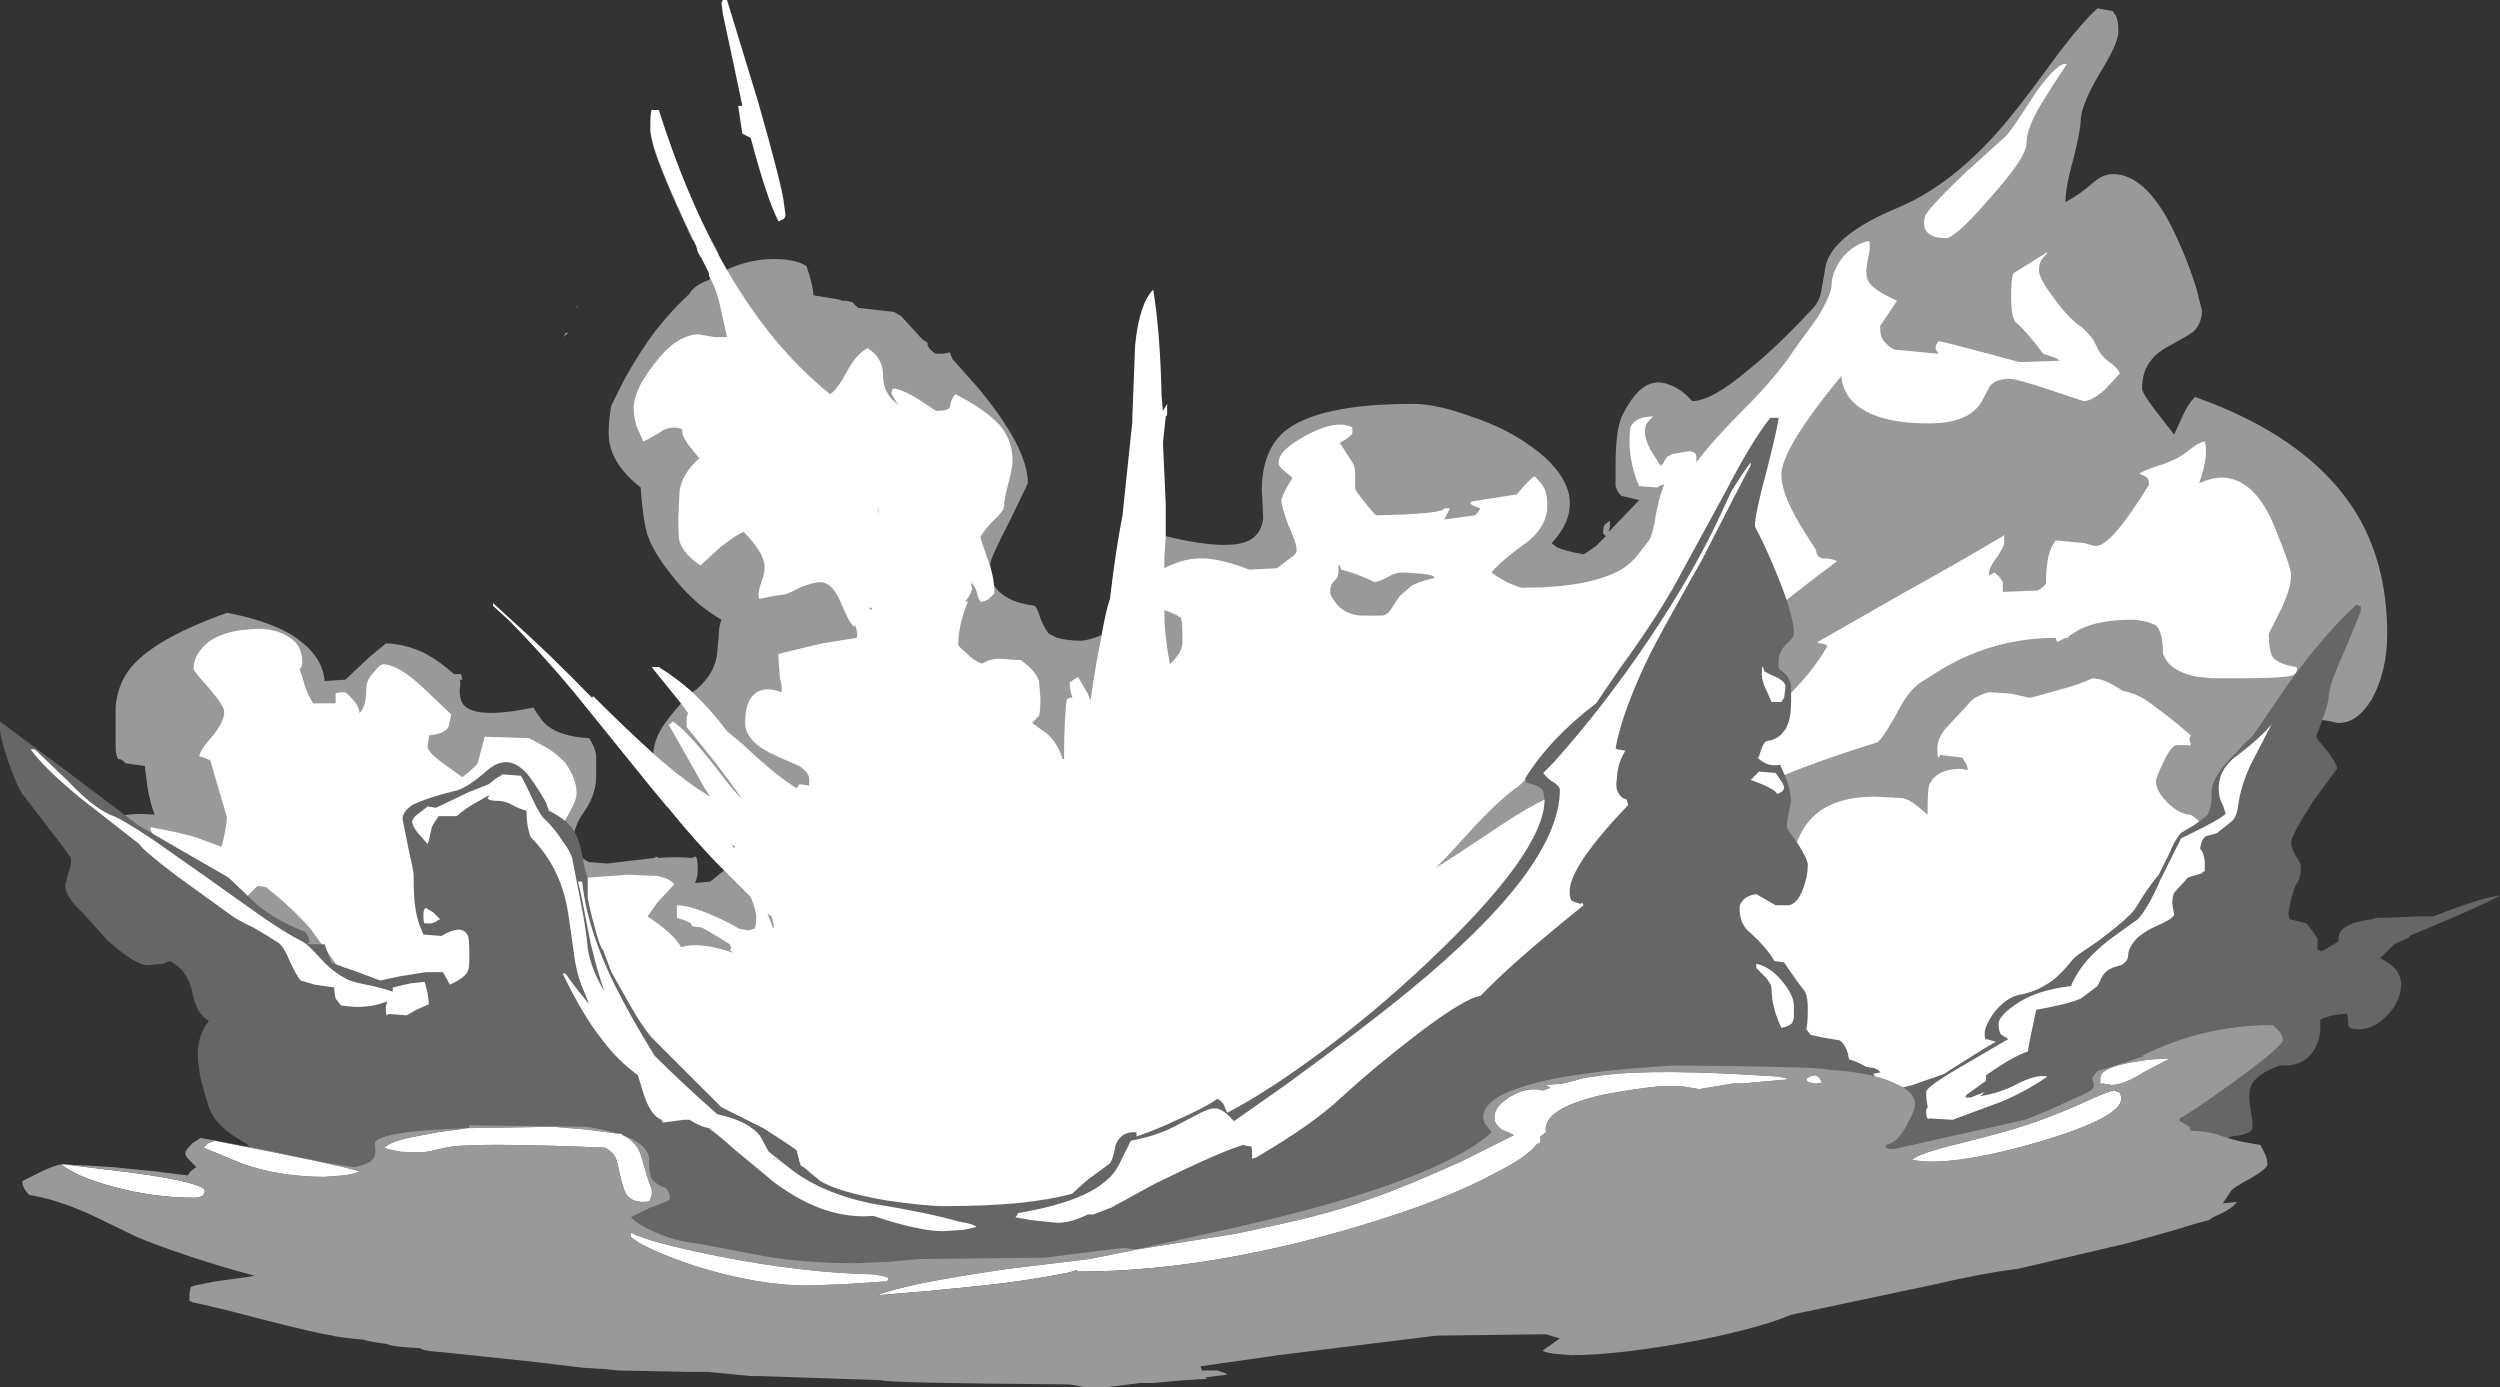 <?xml version="1.0" encoding="UTF-8" standalone="no"?>
<svg xmlns:ffdec="https://www.free-decompiler.com/flash" xmlns:xlink="http://www.w3.org/1999/xlink" ffdec:objectType="shape" height="49.8px" width="89.75px" xmlns="http://www.w3.org/2000/svg">
  <rect width="100%" height="100%" fill="#333333" stroke="none"/>
  <g transform="matrix(1.0, 0.0, 0.0, 1.0, 35.85, 45.45)">
    <path d="M39.55 -42.85 Q38.9 -41.75 38.85 -41.2 38.85 -40.8 38.6 -39.8 38.3 -38.75 38.3 -38.2 38.8 -38.45 39.3 -38.9 39.65 -39.2 40.0 -39.2 41.3 -39.2 42.35 -36.8 42.7 -36.05 43.0 -35.1 L43.2 -34.3 Q43.2 -33.85 42.9 -33.55 42.7 -33.4 42.15 -33.1 41.65 -32.85 41.4 -32.55 41.05 -32.15 41.05 -31.5 41.05 -31.35 41.5 -30.75 L42.2 -29.85 42.5 -30.5 Q42.7 -30.95 42.95 -31.2 46.9 -29.8 48.6 -27.25 49.85 -25.35 49.85 -22.7 49.85 -21.35 49.3 -20.35 48.75 -19.45 48.05 -19.5 47.25 -19.7 46.85 -19.55 45.25 -19.15 44.45 -17.65 43.85 -16.55 43.85 -15.25 L45.0 -9.15 Q44.5 -8.25 43.45 -7.2 L42.7 -5.85 Q42.85 -5.8 42.85 -5.3 42.85 -4.8 42.35 -4.55 L-11.75 1.3 -23.05 -1.45 Q-23.55 -1.95 -25.05 -4.5 L-30.1 -12.15 -32.3 -15.7 Q-31.8 -16.35 -30.3 -16.2 -30.45 -16.6 -30.55 -17.15 L-30.65 -17.95 -31.35 -18.05 Q-31.45 -18.2 -31.6 -18.2 -31.7 -18.3 -31.7 -18.7 L-31.7 -20.05 Q-31.65 -20.7 -31.35 -21.2 -30.65 -22.4 -27.7 -23.45 -26.35 -23.2 -25.45 -22.7 -24.3 -22.0 -24.2 -21.05 L-24.2 -21.0 -23.45 -21.05 -22.6 -21.85 -22.0 -22.35 Q-21.35 -22.35 -20.6 -22.0 -20.05 -21.7 -19.55 -21.25 L-19.3 -21.25 -19.25 -21.05 -19.35 -21.05 Q-19.3 -20.95 -19.35 -20.7 -19.35 -20.4 -19.25 -20.2 -18.85 -19.6 -16.7 -20.05 -16.4 -19.55 -16.2 -19.4 -15.7 -19.0 -14.7 -18.95 -14.5 -18.65 -14.45 -18.35 -14.45 -18.15 -14.45 -17.55 -14.45 -16.95 -14.85 -16.35 -15.3 -15.75 -15.3 -15.05 -14.95 -14.6 -14.7 -14.5 L-14.05 -14.45 -12.35 -14.65 -12.3 -14.7 -12.2 -14.65 Q-11.6 -14.7 -11.0 -14.65 L-10.9 -14.7 Q-10.8 -14.7 -10.8 -14.25 -10.8 -13.95 -10.9 -13.75 L-10.35 -13.8 -10.05 -14.05 -9.85 -14.2 Q-10.85 -15.2 -11.9 -16.5 L-11.95 -16.5 -11.95 -16.55 -12.45 -17.15 -15.2 -20.55 Q-16.2 -21.8 -17.15 -22.75 L-17.1 -22.8 Q-15.9 -21.75 -14.6 -20.4 L-14.55 -20.45 Q-13.35 -19.25 -12.4 -18.4 -12.35 -18.9 -12.1 -19.3 -11.85 -19.7 -11.4 -20.2 L-12.45 -21.5 -12.2 -21.5 Q-11.55 -21.1 -11.0 -20.6 L-10.85 -20.7 Q-10.15 -21.3 -10.1 -22.05 L-10.05 -22.6 Q-10.05 -22.95 -9.95 -23.2 -11.0 -23.8 -11.85 -24.95 -12.6 -25.9 -12.7 -26.65 -12.8 -27.2 -12.85 -27.95 -14.0 -28.85 -14.0 -29.9 -14.0 -30.4 -13.9 -30.9 L-13.45 -31.8 Q-12.9 -32.8 -12.3 -33.6 -11.7 -34.35 -11.1 -34.9 -10.95 -35.2 -10.4 -35.4 -9.3 -36.15 -8.05 -36.15 -7.3 -36.15 -6.9 -35.9 L-6.8 -35.6 Q-6.65 -35.1 -6.65 -34.85 L-5.75 -34.7 -5.6 -34.65 -5.45 -34.65 -5.25 -34.6 -5.05 -34.4 -3.75 -34.25 -3.5 -34.1 -2.9 -33.45 Q-2.75 -33.25 -2.55 -33.15 L-2.55 -33.05 Q-2.45 -32.85 -2.25 -32.75 L-2.0 -32.75 -1.75 -32.8 -1.65 -32.55 -0.8 -31.6 Q1.05 -29.4 1.05 -28.1 L0.4 -26.75 Q-0.3 -25.4 -0.3 -25.2 -0.3 -24.7 -0.2 -24.5 0.15 -23.85 1.3 -23.7 1.4 -23.6 1.5 -23.25 1.65 -22.9 1.8 -22.7 L2.1 -22.55 Q2.5 -22.45 2.95 -22.45 3.2 -22.45 3.7 -22.65 3.85 -23.5 4.0 -23.95 L4.15 -25.0 4.2 -25.05 6.0 -26.2 Q8.5 -25.6 9.15 -26.15 9.45 -26.4 9.5 -26.85 L9.45 -27.85 Q9.45 -29.25 10.25 -29.95 11.45 -30.95 14.85 -30.95 15.75 -30.95 16.95 -30.5 18.2 -30.1 19.15 -29.4 20.2 -28.65 20.45 -27.8 20.7 -26.85 19.85 -25.95 L20.05 -25.8 Q20.4 -25.65 21.0 -25.55 21.1 -25.6 21.45 -25.85 L21.8 -26.2 21.7 -26.3 Q21.7 -26.5 21.75 -26.6 21.85 -26.7 21.95 -26.75 L21.95 -26.55 21.9 -26.35 23.0 -27.5 22.35 -27.65 Q22.2 -27.8 22.15 -28.0 22.15 -28.15 22.15 -28.7 22.15 -29.4 22.2 -29.75 22.25 -30.3 22.45 -30.65 23.15 -32.0 24.05 -31.65 24.5 -31.5 24.9 -31.05 25.6 -31.05 26.95 -32.2 27.95 -33.0 29.2 -34.35 29.5 -34.65 29.55 -35.1 L29.7 -35.95 Q30.0 -37.05 32.3 -38.0 34.55 -38.95 36.6 -41.6 37.15 -42.3 38.1 -43.6 38.9 -44.65 39.45 -45.15 L40.0 -45.05 40.1 -44.9 Q40.2 -44.75 40.2 -44.3 40.2 -43.9 39.55 -42.85 M-12.2 -41.5 Q-11.3 -38.6 -10.05 -36.35 L-10.6 -36.05 -10.65 -36.3 Q-10.7 -36.6 -11.0 -36.85 -12.1 -39.2 -12.4 -40.2 L-12.4 -40.25 Q-12.5 -40.6 -12.5 -40.8 -12.5 -41.5 -12.45 -41.5 L-12.2 -41.5 M-15.45 -33.5 L-15.5 -33.45 -15.65 -33.35 Q-15.55 -33.45 -15.55 -33.5 L-15.45 -33.5 M-15.15 -34.45 L-15.1 -34.45 -15.15 -34.4 -15.15 -34.45" fill="#999999" fill-rule="evenodd" stroke="none"/>
    <path d="M31.25 -36.35 Q31.15 -35.9 31.15 -35.7 31.15 -35.4 31.3 -35.25 31.5 -35.0 32.25 -34.65 L31.65 -33.75 31.65 -33.7 Q31.65 -33.45 31.7 -33.35 31.8 -33.1 32.15 -32.9 L33.75 -32.75 33.65 -32.9 Q33.6 -33.05 33.75 -33.2 34.05 -33.15 35.35 -32.8 L36.65 -32.45 38.1 -32.5 37.95 -32.6 37.5 -32.75 Q36.95 -33.5 36.5 -33.9 36.35 -34.1 36.35 -34.8 36.35 -35.55 36.45 -35.65 L37.65 -36.4 Q37.65 -36.35 37.5 -36.2 37.35 -36.05 37.35 -35.75 37.35 -35.45 37.85 -34.8 38.3 -34.15 38.75 -33.8 39.05 -33.6 39.3 -33.25 L39.5 -32.85 Q39.65 -32.6 39.95 -32.4 40.2 -32.2 40.25 -32.05 40.0 -31.75 39.7 -31.45 39.25 -31.05 38.95 -31.05 L37.75 -31.45 Q36.55 -31.85 36.3 -31.85 35.8 -31.85 35.6 -31.6 L35.3 -31.05 Q34.85 -30.25 33.4 -30.25 31.35 -30.25 30.6 -31.1 30.3 -31.45 30.25 -31.95 L29.65 -31.2 Q28.1 -29.2 28.1 -28.4 28.1 -27.75 28.75 -26.65 29.05 -26.15 29.35 -25.7 29.35 -25.45 29.6 -25.4 29.95 -25.4 30.1 -25.3 27.6 -23.45 23.1 -19.65 22.75 -19.4 22.2 -19.15 L20.35 -18.5 Q19.75 -18.35 19.2 -17.8 18.75 -17.25 18.55 -17.15 17.95 -16.7 17.1 -15.8 16.2 -14.8 15.8 -14.4 L15.7 -14.3 Q16.05 -14.5 18.15 -15.9 19.65 -16.9 20.5 -17.05 L20.85 -15.95 Q23.85 -17.0 26.45 -18.85 28.85 -20.65 29.75 -22.25 29.75 -22.3 29.55 -22.35 29.4 -22.35 29.4 -22.4 L32.55 -24.2 Q34.45 -25.25 36.05 -26.2 L36.1 -26.25 36.1 -25.95 Q36.1 -25.85 35.85 -25.45 35.55 -25.1 35.55 -24.8 L35.6 -24.8 Q35.65 -24.85 35.75 -24.9 35.95 -24.75 36.05 -24.55 L36.05 -24.2 37.3 -24.25 Q37.5 -24.35 37.6 -24.5 37.6 -25.0 37.65 -25.25 37.7 -25.7 37.95 -26.05 L39.0 -25.95 Q39.3 -25.85 39.4 -25.85 39.95 -25.85 41.3 -28.05 41.3 -28.3 41.15 -28.35 L40.95 -28.45 Q41.2 -28.6 41.85 -28.8 42.35 -29.0 42.55 -29.15 L42.95 -29.45 Q43.2 -29.6 43.3 -29.6 43.45 -29.1 43.1 -28.1 44.05 -28.55 44.8 -28.0 45.4 -27.55 45.8 -26.55 46.4 -25.1 46.4 -24.8 46.4 -24.3 46.0 -23.5 L45.6 -22.7 Q45.6 -22.05 45.75 -21.85 45.95 -21.6 46.6 -21.5 46.65 -21.3 46.45 -21.2 46.1 -21.1 44.5 -21.1 L43.6 -21.1 43.05 -21.15 Q42.0 -21.35 41.8 -22.0 41.8 -22.75 41.55 -23.0 41.15 -23.2 40.65 -23.2 39.5 -23.2 38.8 -22.85 L38.4 -22.6 38.4 -22.55 38.3 -22.55 38.0 -22.4 37.95 -22.55 Q36.1 -22.55 34.45 -21.75 33.95 -21.5 33.5 -21.2 L33.1 -20.95 Q32.65 -20.65 32.25 -19.85 31.75 -18.95 31.55 -18.8 28.8 -17.95 27.25 -17.2 L28.45 -14.7 Q28.7 -15.4 28.9 -15.7 29.6 -16.85 31.45 -16.85 L32.45 -16.8 Q32.7 -16.75 33.0 -16.5 L33.35 -16.2 Q33.35 -17.05 33.4 -17.25 33.65 -17.85 34.55 -17.85 L34.8 -17.8 34.75 -18.0 34.6 -18.25 33.8 -18.35 33.75 -18.25 Q33.7 -18.25 33.7 -18.55 33.7 -18.95 34.0 -19.3 L34.75 -20.1 Q34.85 -20.25 35.05 -20.4 35.35 -20.55 35.55 -20.6 L36.35 -20.55 37.0 -20.4 Q37.1 -20.4 37.95 -20.65 38.9 -20.9 39.25 -21.1 39.7 -21.1 40.35 -20.65 40.95 -20.55 41.55 -20.05 42.05 -19.7 42.8 -19.05 L42.75 -18.95 Q42.75 -18.85 42.8 -18.75 42.8 -18.65 42.7 -18.7 L42.3 -18.7 Q42.1 -18.7 41.8 -18.05 41.55 -17.55 41.55 -17.4 41.55 -17.05 41.95 -16.65 42.4 -16.2 42.8 -16.2 43.55 -15.7 43.6 -15.0 L42.8 -11.55 41.75 -9.05 Q41.75 -8.0 41.25 -7.5 L38.25 -5.35 Q37.55 -5.05 36.45 -5.2 L35.2 -4.9 Q34.05 -4.7 33.25 -4.35 L25.95 -2.85 21.0 -6.1 Q18.1 -4.75 17.6 -4.75 L9.0 -3.7 6.85 -3.75 4.1 -3.15 1.65 -1.7 1.35 -1.75 1.15 -1.6 -1.25 -0.35 Q-1.25 -0.1 -1.4 0.1 L-11.45 -0.15 -13.05 -1.6 Q-12.55 -1.65 -12.3 -2.0 L-11.85 -2.6 Q-11.7 -2.85 -11.35 -2.9 L-11.15 -5.2 Q-11.15 -5.5 -11.45 -5.55 L-12.45 -6.15 -13.0 -6.15 -14.2 -5.1 Q-14.7 -5.0 -15.05 -5.0 L-16.4 -5.05 -23.8 -9.1 Q-23.25 -9.7 -22.75 -9.65 L-22.0 -9.5 Q-21.75 -9.4 -21.7 -9.35 L-21.2 -9.4 Q-20.7 -9.8 -20.4 -10.2 L-20.6 -10.35 -21.9 -10.05 -23.25 -10.3 Q-23.6 -10.5 -23.9 -11.0 L-24.7 -12.1 Q-25.35 -12.85 -26.3 -13.6 L-26.6 -13.65 -27.0 -13.25 Q-27.15 -13.15 -27.3 -13.15 L-27.65 -12.95 Q-27.8 -12.8 -28.05 -12.8 L-29.3 -13.85 Q-29.5 -14.5 -29.6 -14.7 -29.8 -15.15 -30.3 -15.4 L-30.35 -15.5 Q-30.45 -15.6 -30.45 -15.75 -29.55 -15.6 -28.85 -15.4 L-27.9 -15.05 Q-27.75 -15.55 -27.7 -16.1 L-28.3 -18.15 Q-28.5 -18.25 -28.7 -18.3 -28.65 -18.55 -28.2 -19.05 -27.8 -19.55 -27.8 -19.9 -27.8 -20.1 -28.35 -20.75 -28.9 -21.35 -28.9 -21.45 -28.9 -22.0 -28.3 -22.45 -27.75 -22.8 -26.95 -22.85 -26.15 -22.95 -25.6 -22.65 -25.0 -22.35 -25.0 -21.7 -25.0 -21.45 -25.1 -21.45 L-25.0 -21.15 Q-24.85 -20.55 -24.6 -20.2 L-23.8 -20.2 -23.8 -20.55 Q-23.75 -20.6 -23.5 -20.6 -23.4 -20.6 -23.2 -20.35 -22.95 -20.1 -22.95 -19.85 -22.7 -20.05 -22.7 -20.75 -22.7 -21.05 -22.4 -21.35 -22.2 -21.6 -22.1 -21.6 -21.55 -21.6 -20.65 -20.75 L-19.65 -19.8 -19.75 -19.35 Q-19.9 -19.1 -20.45 -19.05 L-20.45 -19.0 -20.5 -18.65 Q-20.5 -18.45 -19.95 -18.05 L-19.25 -17.55 Q-18.8 -17.9 -18.7 -18.05 -18.65 -18.25 -18.45 -19.0 L-16.85 -18.95 -16.3 -18.65 Q-15.85 -18.4 -15.55 -18.05 -15.15 -17.5 -15.15 -16.95 -15.15 -16.65 -15.75 -15.7 L-16.5 -14.6 -16.35 -13.75 -14.65 -13.95 -13.3 -14.05 -12.25 -14.0 Q-12.2 -14.0 -11.9 -13.9 -11.65 -13.75 -11.65 -13.7 L-12.25 -13.05 -12.6 -12.55 Q-12.3 -12.35 -12.05 -12.15 -11.6 -11.8 -11.4 -11.45 -10.7 -11.65 -9.55 -11.25 L-9.65 -11.35 -9.6 -11.4 -9.65 -11.55 Q-10.2 -11.9 -10.65 -12.15 L-11.0 -12.2 -11.05 -12.3 Q-11.2 -12.4 -11.55 -12.5 L-11.55 -12.95 Q-11.1 -12.95 -10.3 -12.6 -9.7 -12.35 -9.3 -12.1 L-8.95 -12.05 -8.8 -12.1 Q-8.7 -12.1 -8.7 -12.55 -8.7 -12.75 -8.9 -13.25 L-9.85 -14.2 Q-10.85 -15.2 -11.9 -16.5 L-11.95 -16.55 -12.45 -17.15 -15.2 -20.55 Q-16.5 -22.1 -17.6 -23.2 L-18.15 -23.7 -18.15 -23.8 -17.55 -23.25 Q-16.15 -22.0 -14.6 -20.4 L-14.55 -20.45 Q-13.35 -19.25 -12.4 -18.4 L-12.0 -18.05 Q-11.05 -17.25 -10.35 -16.85 L-10.55 -17.15 -11.85 -19.45 -11.8 -19.45 -11.7 -19.55 Q-11.2 -19.25 -10.0 -17.7 -9.6 -17.15 -9.2 -16.75 -9.95 -17.85 -11.2 -19.35 L-11.2 -19.7 -11.15 -19.85 -11.4 -20.2 -12.45 -21.5 -12.2 -21.5 Q-11.55 -21.1 -11.0 -20.6 -10.35 -20.0 -9.75 -19.2 L-9.15 -18.7 Q-8.05 -17.65 -7.25 -17.15 L-7.15 -17.3 -6.8 -17.25 -6.8 -17.5 Q-6.8 -17.7 -7.15 -17.95 L-7.95 -18.3 Q-9.1 -18.8 -9.1 -19.5 -9.1 -20.2 -8.8 -20.5 -8.45 -20.85 -7.8 -20.6 -7.75 -20.75 -7.85 -21.1 L-7.9 -21.75 -7.9 -22.0 Q-7.85 -21.95 -7.8 -22.0 L-6.35 -22.35 -5.1 -22.55 Q-5.05 -22.65 -5.1 -22.85 L-5.15 -23.0 -5.2 -22.95 Q-5.4 -23.15 -5.7 -23.9 -6.0 -24.55 -6.4 -24.55 -6.65 -24.55 -7.15 -24.35 -7.6 -24.1 -7.75 -24.1 L-8.1 -24.05 -8.6 -23.95 Q-8.65 -24.15 -8.55 -24.45 -8.4 -24.85 -8.4 -25.05 -8.4 -25.4 -8.65 -25.75 -8.8 -26.0 -9.15 -26.35 -9.35 -26.3 -10.0 -25.8 L-10.7 -25.15 Q-11.3 -25.55 -11.45 -26.0 -11.5 -26.15 -11.5 -26.85 L-11.45 -27.85 Q-11.35 -28.45 -10.75 -29.0 L-11.15 -29.5 Q-11.35 -29.8 -11.35 -29.9 L-11.35 -30.0 Q-11.4 -30.1 -11.65 -30.1 -11.95 -30.1 -12.2 -29.9 -12.55 -29.7 -12.75 -29.6 L-13.0 -30.15 Q-13.1 -30.5 -13.1 -30.8 -13.1 -31.45 -12.35 -32.4 -11.6 -33.4 -10.8 -33.45 L-10.2 -33.35 -9.75 -33.35 -9.95 -34.25 Q-10.1 -35.0 -10.3 -35.35 L-10.4 -35.55 -10.4 -35.65 -10.65 -36.15 -10.8 -36.4 -10.85 -36.6 Q-12.5 -40.05 -12.5 -40.8 -12.5 -41.5 -12.45 -41.5 L-12.2 -41.5 Q-11.25 -38.5 -10.0 -36.2 -8.3 -33.1 -6.05 -31.3 -5.8 -31.45 -5.45 -32.1 -5.1 -32.75 -4.7 -32.95 -4.15 -32.6 -4.15 -32.0 -4.15 -31.35 -3.7 -31.0 L-3.6 -30.9 Q-3.85 -31.3 -3.85 -31.35 L-3.8 -31.5 Q-3.5 -31.5 -2.85 -31.1 L-2.25 -30.7 Q-1.75 -30.7 -1.75 -30.85 -1.7 -31.15 -1.55 -31.3 -0.3 -30.65 0.15 -30.05 0.5 -29.55 0.5 -28.9 0.5 -28.65 0.35 -28.1 0.2 -27.55 0.2 -27.3 0.2 -27.1 -0.25 -26.7 -0.65 -26.25 -0.65 -26.15 -0.65 -26.1 -0.4 -25.4 -0.15 -24.75 -0.15 -24.15 L-0.35 -23.95 Q-0.5 -23.85 -0.65 -23.85 -0.75 -24.0 -0.8 -24.25 -0.85 -24.4 -1.0 -24.55 L-0.95 -24.3 Q-1.0 -24.1 -1.2 -23.85 L-1.1 -23.85 Q-1.25 -23.5 -1.35 -23.1 -1.45 -22.65 -1.45 -22.3 -1.45 -22.25 -1.15 -22.0 -0.85 -21.7 -0.65 -21.65 -0.6 -21.6 -0.45 -21.7 -0.25 -21.8 0.0 -21.8 L0.8 -21.75 Q1.35 -21.35 1.45 -21.0 L1.5 -20.4 Q1.5 -19.9 1.45 -19.75 1.35 -19.65 1.2 -19.5 L1.75 -19.1 Q2.1 -18.8 2.3 -18.2 L2.35 -18.2 Q2.35 -19.7 2.45 -20.35 L2.55 -20.4 2.65 -20.4 Q2.55 -20.7 2.55 -20.95 L2.85 -21.15 3.2 -20.55 3.3 -20.3 Q3.5 -21.7 3.7 -22.65 3.85 -23.5 4.0 -23.95 4.2 -25.7 4.45 -26.95 L4.5 -27.45 4.8 -30.3 4.8 -30.45 4.9 -33.05 Q5.05 -34.55 5.55 -35.05 5.8 -33.55 5.85 -31.25 L5.9 -30.7 6.05 -30.95 6.05 -30.55 6.0 -30.5 5.9 -29.55 6.0 -27.35 6.0 -26.2 5.95 -25.45 5.95 -25.05 Q6.7 -25.45 7.45 -25.4 8.1 -25.35 9.0 -25.0 L10.0 -25.05 10.45 -25.4 Q10.7 -25.55 10.7 -25.7 10.7 -25.95 10.4 -26.6 10.15 -27.3 10.15 -27.45 10.15 -27.65 10.55 -28.3 L10.25 -28.55 Q10.05 -28.7 10.05 -28.85 10.05 -29.3 11.1 -29.85 12.15 -30.4 12.7 -30.1 L12.7 -29.9 Q12.7 -29.85 12.5 -29.7 L12.25 -29.55 12.7 -28.85 Q12.8 -28.7 12.8 -28.45 L12.8 -27.9 12.85 -27.8 Q13.3 -27.2 13.55 -26.95 16.0 -27.0 16.0 -27.2 L16.2 -27.2 16.0 -26.8 17.1 -26.95 17.2 -27.05 17.3 -27.2 Q16.8 -27.35 17.0 -27.45 L18.6 -27.7 Q19.1 -28.3 19.25 -28.35 19.5 -28.1 19.6 -27.9 19.7 -27.65 19.7 -27.3 19.7 -26.6 19.05 -26.05 17.95 -25.25 17.7 -24.9 17.8 -24.8 18.25 -24.55 18.7 -24.35 18.8 -24.35 21.2 -24.35 22.35 -25.0 22.75 -25.25 23.0 -25.6 L23.35 -26.05 Q23.5 -26.3 23.6 -27.0 23.75 -27.75 23.9 -28.05 23.75 -28.05 23.65 -27.95 L23.0 -28.0 Q22.85 -28.3 22.75 -28.75 22.65 -29.2 22.65 -29.55 22.65 -30.05 22.7 -30.15 22.9 -30.5 23.5 -30.5 L23.35 -30.35 Q23.2 -30.2 23.2 -29.95 23.2 -29.7 23.4 -29.3 L23.75 -28.75 Q23.85 -28.75 23.9 -28.9 L24.0 -29.05 24.2 -29.15 24.75 -29.25 Q25.05 -29.25 25.05 -29.05 L25.05 -28.85 Q25.6 -29.6 26.75 -30.75 27.95 -31.95 28.6 -32.95 L29.4 -34.05 Q29.85 -34.8 29.9 -35.15 29.9 -35.65 30.25 -36.15 30.7 -36.7 31.25 -36.8 31.3 -36.65 31.25 -36.35 M33.25 -37.25 Q33.2 -37.45 33.25 -37.65 33.25 -37.85 34.65 -39.2 L36.2 -40.6 Q36.45 -40.9 37.25 -42.15 38.05 -43.25 38.35 -43.15 37.75 -42.25 37.45 -41.75 36.9 -40.85 36.9 -40.3 36.9 -39.8 35.6 -38.35 34.35 -36.9 34.0 -36.9 33.4 -36.9 33.25 -37.25 M15.25 -24.85 L14.5 -24.9 Q14.25 -24.9 14.0 -24.75 13.75 -24.6 13.5 -24.55 12.9 -24.85 12.3 -25.0 L12.25 -25.15 Q12.2 -25.25 12.2 -24.95 12.2 -24.7 12.05 -24.6 11.9 -24.45 11.9 -24.2 11.9 -24.05 12.15 -23.75 12.5 -23.35 13.1 -23.35 L13.75 -23.35 Q13.95 -23.35 14.1 -23.6 L14.4 -24.05 14.8 -24.4 Q15.0 -24.55 15.65 -24.7 15.65 -24.8 15.25 -24.85 M6.15 -21.6 L6.2 -21.65 Q6.6 -22.05 6.6 -22.4 6.6 -23.2 6.55 -23.25 6.5 -23.35 5.95 -23.55 L5.95 -23.5 Q5.95 -22.65 6.15 -21.6 M-9.95 -45.35 L-9.9 -45.45 -9.75 -45.45 -8.65 -41.85 Q-7.75 -38.7 -7.7 -38.1 -7.65 -37.75 -7.65 -37.7 L-7.7 -37.6 -7.9 -37.5 Q-8.3 -38.25 -8.9 -40.5 L-9.2 -40.65 -9.35 -41.65 -9.2 -41.65 Q-9.5 -43.1 -9.9 -44.95 L-9.95 -45.35 M-27.6 -17.2 L-27.6 -17.2 M-4.3 -27.1 L-4.35 -27.25 -4.3 -27.0 -4.3 -27.1 M-4.55 -23.6 L-4.6 -23.65 -4.65 -23.6 -4.55 -23.55 -4.55 -23.6 M-9.6 -15.15 L-9.5 -15.0 -9.45 -15.05 -9.6 -15.15 M-4.9 -8.35 L-4.9 -8.35 M-8.3 -12.65 L-8.1 -12.15 -8.05 -12.15 -8.15 -12.55 -8.3 -12.65 M-9.35 -11.3 L-9.35 -11.3" fill="#ffffff" fill-rule="evenodd" stroke="none"/>
    <path d="M28.0 -30.45 Q28.0 -30.25 27.6 -28.65 27.15 -27.0 27.15 -26.55 27.5 -25.9 27.85 -25.05 28.55 -23.4 28.55 -22.7 28.55 -22.55 28.25 -22.3 28.0 -22.0 28.0 -21.75 L28.0 -21.5 28.05 -21.4 Q28.35 -21.25 28.45 -20.85 L28.45 -20.25 Q28.45 -19.45 28.15 -19.15 27.95 -18.9 27.6 -18.85 27.45 -18.85 27.3 -18.3 L27.25 -18.25 27.3 -18.2 Q27.65 -17.9 28.05 -18.0 28.45 -17.2 28.45 -16.65 28.3 -16.05 28.3 -15.75 28.3 -15.7 28.7 -15.15 29.05 -14.6 29.05 -14.4 29.05 -14.0 28.9 -13.6 28.7 -13.0 28.35 -12.95 L27.9 -12.95 27.2 -13.35 Q26.85 -13.3 26.7 -13.1 26.6 -13.0 26.6 -12.85 26.6 -12.25 27.0 -11.95 27.6 -11.4 27.85 -10.95 L28.2 -10.9 Q28.6 -10.3 28.95 -9.85 29.05 -9.65 29.05 -9.25 29.05 -8.65 29.0 -8.55 L29.0 -8.5 29.15 -8.3 29.6 -8.2 30.2 -8.1 Q30.4 -7.95 30.5 -7.6 30.5 -7.5 30.55 -7.4 L30.6 -7.4 Q30.9 -7.3 31.15 -7.15 L31.45 -7.1 Q31.6 -7.05 31.65 -6.95 L31.4 -6.9 Q31.7 -6.45 31.85 -6.35 32.45 -6.35 33.1 -6.6 L33.95 -6.9 34.1 -7.0 Q35.35 -7.8 35.8 -8.05 L35.45 -8.15 35.45 -8.1 Q35.4 -8.15 35.4 -8.35 35.4 -8.6 35.7 -9.05 36.15 -9.65 36.7 -9.75 37.3 -9.85 37.9 -10.3 38.2 -10.55 38.6 -11.05 38.7 -11.15 39.45 -11.65 40.25 -12.25 40.55 -12.55 40.75 -12.7 41.0 -13.15 41.35 -13.7 41.65 -14.05 41.7 -14.15 42.0 -14.75 42.25 -15.35 42.45 -15.55 L42.95 -15.85 Q43.3 -16.1 43.4 -16.2 43.55 -16.45 43.55 -16.95 43.5 -17.55 44.45 -18.45 44.7 -18.75 45.0 -19.0 L46.3 -20.9 Q47.6 -22.7 48.75 -23.75 48.8 -23.7 48.9 -23.7 L48.9 -23.5 48.35 -22.15 Q47.75 -20.85 47.75 -20.45 47.75 -20.2 47.5 -19.55 L47.3 -19.0 47.4 -18.85 Q48.05 -18.1 48.05 -17.85 L47.2 -16.7 Q46.4 -15.45 46.4 -15.2 46.4 -15.05 46.55 -14.75 46.75 -14.5 46.75 -14.3 46.75 -14.0 46.65 -13.8 46.45 -13.55 46.3 -12.65 L46.35 -12.45 46.95 -12.3 Q47.25 -11.95 47.35 -11.75 L47.35 -11.35 47.5 -11.3 Q47.6 -11.35 48.1 -11.65 L48.1 -11.75 Q48.1 -12.3 49.3 -12.45 L49.45 -12.5 49.75 -12.5 50.95 -12.55 51.5 -12.55 Q53.3 -13.25 53.9 -13.3 53.3 -12.95 50.65 -11.85 L50.65 -11.8 50.1 -11.55 49.6 -11.05 Q50.0 -10.85 50.2 -10.6 50.35 -10.35 50.35 -10.15 50.35 -9.55 49.9 -9.05 49.4 -8.5 48.85 -8.5 48.45 -8.5 48.45 -8.65 48.45 -8.95 48.4 -9.05 47.9 -9.05 47.45 -8.85 L47.45 -8.55 Q47.45 -8.15 47.25 -7.8 46.9 -7.15 46.0 -7.2 45.15 -6.9 44.95 -6.45 44.85 -6.1 44.95 -5.6 45.05 -5.05 45.0 -4.9 44.85 -4.7 44.25 -4.65 L43.5 -4.3 -13.45 1.8 -25.3 -1.95 Q-26.3 -2.5 -26.95 -4.35 L-27.35 -4.6 Q-28.15 -5.1 -28.35 -5.7 -28.5 -6.15 -28.65 -6.75 -28.75 -7.3 -28.75 -7.6 -28.75 -8.3 -28.35 -8.8 -28.8 -9.05 -28.95 -9.85 -29.1 -10.6 -29.75 -10.95 L-30.0 -10.85 -30.55 -10.8 Q-31.0 -10.8 -32.0 -11.7 -32.45 -12.2 -32.9 -12.7 -33.55 -13.3 -33.5 -13.7 L-33.4 -14.1 Q-33.3 -14.35 -33.3 -14.6 -33.3 -14.7 -34.05 -15.65 L-35.05 -16.95 Q-35.25 -17.25 -35.55 -18.1 -35.85 -19.0 -35.85 -19.25 L-35.85 -19.55 -33.5 -17.8 -30.85 -15.8 Q-30.5 -15.6 -29.3 -14.9 L-27.65 -13.95 -26.65 -13.0 Q-25.95 -12.4 -24.9 -12.0 -24.75 -11.8 -24.75 -11.7 L-24.75 -11.6 -24.9 -11.55 -24.2 -11.55 -23.95 -10.9 Q-23.6 -10.75 -23.0 -10.55 L-22.2 -10.25 -21.5 -10.4 -20.55 -10.55 -19.95 -10.55 Q-19.8 -10.3 -19.7 -10.1 -19.15 -10.35 -19.05 -10.6 -19.0 -10.7 -19.0 -11.1 -19.0 -11.75 -19.05 -11.85 -19.25 -12.3 -20.0 -11.85 L-20.65 -11.9 Q-20.9 -12.45 -20.95 -12.95 -21.0 -13.25 -21.0 -14.05 -21.0 -14.15 -21.2 -15.05 L-21.4 -16.05 Q-21.4 -16.3 -21.05 -16.55 -20.55 -16.8 -19.55 -17.05 -19.15 -17.1 -18.35 -17.8 -17.65 -18.4 -17.0 -17.75 -16.75 -17.5 -16.25 -16.65 L-16.15 -16.35 Q-15.55 -16.05 -15.3 -15.7 -15.05 -15.35 -14.95 -14.75 -14.85 -14.2 -14.75 -13.9 L-14.75 -13.2 Q-14.6 -12.45 -14.35 -11.65 L-14.25 -11.4 -14.2 -11.35 -13.9 -10.55 -13.25 -9.4 Q-12.8 -8.6 -12.45 -8.2 L-9.95 -5.7 -8.45 -4.95 -7.75 -4.5 Q-7.3 -4.2 -7.25 -4.15 L-7.15 -3.75 -7.1 -3.6 -7.0 -3.55 -6.4 -3.05 Q-5.75 -2.65 -4.0 -2.35 -2.6 -2.15 -1.95 -2.15 1.05 -2.15 2.65 -2.6 2.85 -2.8 3.2 -3.1 L3.95 -3.65 Q4.1 -3.75 4.2 -4.35 4.4 -4.85 4.95 -4.8 L4.95 -4.65 Q5.8 -4.95 6.3 -5.2 7.35 -5.65 7.85 -6.0 8.05 -5.9 8.1 -5.75 L8.2 -5.5 Q9.65 -6.25 11.6 -7.7 13.55 -9.15 15.35 -10.85 19.6 -14.85 19.6 -16.75 L19.55 -17.05 Q19.45 -17.25 18.95 -17.35 L18.9 -17.5 Q19.8 -18.95 21.45 -20.2 L22.3 -21.45 Q23.8 -23.5 24.6 -25.05 L26.1 -27.8 Q27.0 -29.55 27.7 -30.45 L28.0 -30.45" fill="#666666" fill-rule="evenodd" stroke="none"/>
    <path d="M27.0 -28.75 L26.35 -27.5 25.25 -25.35 Q24.0 -23.15 23.4 -22.0 22.4 -19.95 22.15 -18.6 L22.2 -18.55 22.5 -18.5 Q22.2 -18.0 22.2 -17.5 22.15 -17.3 22.2 -17.1 22.3 -16.8 22.55 -16.75 L22.6 -16.55 Q20.5 -14.35 20.5 -13.45 20.5 -13.15 20.6 -13.1 20.7 -13.05 20.9 -13.0 L20.95 -13.05 21.0 -12.95 Q18.7 -11.1 17.65 -10.05 L17.3 -9.7 Q16.7 -9.6 15.0 -8.3 13.5 -7.15 12.3 -6.05 11.3 -5.1 9.25 -3.9 L9.1 -3.85 9.1 -4.0 Q9.1 -4.3 9.05 -4.3 8.9 -4.3 8.8 -4.35 8.05 -4.15 5.6 -2.95 L4.05 -2.1 3.4 -1.85 3.2 -1.85 Q2.6 -1.55 2.1 -1.55 L1.15 -1.65 0.6 -1.75 0.65 -1.8 0.7 -1.9 Q3.05 -2.3 3.9 -3.1 4.2 -3.35 4.4 -3.8 L4.75 -4.5 Q5.6 -4.65 6.3 -5.0 L7.25 -5.5 Q7.65 -5.7 7.85 -5.65 8.1 -5.6 8.45 -5.2 L10.3 -6.5 Q13.05 -8.5 14.7 -9.85 20.15 -14.3 20.15 -17.1 20.15 -17.2 19.95 -17.35 19.75 -17.45 19.55 -17.7 L19.9 -18.05 Q21.7 -20.05 23.35 -22.5 25.0 -24.95 26.0 -27.15 L26.3 -27.8 Q26.7 -28.45 27.0 -28.85 L27.0 -28.75 M45.7 -19.45 L44.95 -18.0 Q44.6 -17.25 44.5 -16.55 44.45 -16.1 44.25 -15.95 L43.75 -15.55 Q43.65 -15.5 43.4 -15.45 43.2 -15.4 43.15 -15.05 43.1 -15.0 43.2 -14.9 43.3 -14.7 43.3 -14.45 L43.3 -14.15 Q43.25 -14.2 43.2 -14.1 L42.7 -13.95 42.2 -13.4 Q42.1 -13.15 42.15 -12.9 L42.2 -12.65 Q42.25 -12.5 41.55 -12.2 41.2 -12.05 40.9 -11.8 40.55 -11.45 40.55 -11.15 40.55 -10.95 40.3 -10.8 39.9 -10.7 39.8 -10.6 39.65 -10.5 39.55 -10.25 L39.45 -10.05 38.85 -9.6 Q38.4 -9.4 37.25 -9.2 37.0 -8.05 36.95 -7.7 36.45 -7.55 35.45 -6.85 L35.45 -6.65 34.75 -6.15 34.7 -6.05 34.9 -6.05 35.4 -6.25 35.25 -6.1 Q35.9 -6.2 36.5 -6.5 37.25 -6.9 37.65 -6.8 36.85 -6.25 36.0 -5.9 L34.25 -5.25 33.4 -5.3 Q33.4 -5.25 33.35 -5.3 33.3 -5.3 33.3 -5.6 L33.35 -5.7 33.35 -5.75 Q33.3 -5.95 33.3 -6.25 33.3 -6.4 34.2 -6.95 L36.25 -8.15 36.0 -8.3 Q35.9 -8.4 35.9 -8.7 35.9 -8.95 36.45 -9.35 37.2 -9.9 38.5 -10.05 38.9 -11.05 40.2 -11.95 L40.9 -12.45 Q41.3 -12.9 41.7 -13.85 L42.45 -15.35 Q44.0 -16.1 44.05 -16.25 L43.95 -16.55 Q43.8 -16.8 43.8 -17.15 43.8 -17.75 44.3 -18.2 45.3 -18.95 45.7 -19.45 M27.5 -21.35 Q27.65 -21.25 28.0 -21.1 28.25 -20.95 28.25 -20.8 L28.2 -20.4 28.1 -20.25 27.75 -20.25 27.55 -20.7 Q27.4 -21.0 27.4 -21.25 27.4 -21.75 27.5 -21.3 L27.5 -21.35 M27.9 -17.7 L28.1 -17.4 Q28.2 -17.25 28.2 -17.15 28.15 -17.0 27.95 -16.95 27.85 -17.15 27.0 -17.45 L27.3 -17.75 27.9 -17.7 M27.2 -10.85 Q27.7 -10.75 28.15 -10.2 28.55 -9.7 28.55 -9.35 L28.55 -8.9 28.5 -8.75 Q28.4 -8.6 28.1 -8.55 27.75 -9.3 27.75 -9.95 27.75 -10.1 27.55 -10.35 L27.2 -10.7 27.2 -10.85 M-31.9 -16.2 Q-31.55 -16.1 -30.35 -15.3 L-28.5 -14.0 -26.6 -12.65 Q-25.6 -11.95 -25.0 -11.65 -24.8 -11.55 -24.35 -11.05 -23.9 -10.55 -23.4 -10.3 -23.25 -10.2 -22.45 -10.05 -22.05 -9.95 -21.75 -9.85 L-21.75 -10.0 -21.1 -10.15 -20.6 -10.2 -20.5 -9.8 -20.45 -9.4 -20.9 -9.2 -21.25 -9.0 -21.9 -9.05 -21.95 -9.0 Q-22.0 -9.0 -22.0 -9.3 L-21.95 -9.5 -22.25 -9.4 Q-22.6 -9.3 -23.1 -9.3 L-23.6 -9.35 -23.8 -9.6 Q-23.85 -9.8 -23.85 -10.0 L-24.55 -10.1 -25.05 -10.25 Q-25.2 -10.4 -25.45 -10.95 -25.65 -11.45 -25.85 -11.6 -26.15 -11.8 -26.75 -12.15 -27.4 -12.45 -27.7 -12.7 L-29.5 -14.0 Q-30.75 -14.95 -30.85 -15.15 L-32.9 -16.75 Q-34.25 -17.85 -34.75 -18.55 L-34.6 -18.55 -33.4 -17.4 Q-32.55 -16.5 -31.9 -16.2 M-20.75 -16.3 L-20.5 -16.5 -20.2 -16.45 -19.05 -17.0 -18.3 -17.3 -18.05 -17.5 -17.8 -17.65 -17.15 -17.6 Q-17.0 -17.35 -16.7 -16.7 -16.45 -16.15 -16.25 -16.0 -15.9 -15.65 -15.65 -15.25 -15.35 -14.85 -15.3 -14.6 L-15.0 -13.05 Q-14.8 -12.05 -14.75 -11.4 -14.65 -10.7 -14.15 -9.85 -14.4 -10.55 -14.65 -11.6 -15.0 -13.45 -15.1 -13.8 L-14.95 -13.8 Q-14.75 -11.85 -13.45 -9.45 -13.0 -8.6 -12.35 -7.55 -11.35 -6.55 -10.1 -5.45 -8.95 -5.2 -8.55 -4.65 L-8.25 -4.1 -7.55 -3.55 Q-6.45 -2.65 -4.6 -2.25 -2.45 -1.9 -1.45 -1.6 -0.85 -1.5 -0.8 -1.4 L-1.25 -1.3 -2.0 -1.25 Q-2.85 -1.25 -4.5 -1.8 -6.25 -1.65 -8.05 -3.0 L-9.5 -4.2 Q-10.0 -4.65 -10.4 -4.95 -10.7 -5.0 -11.1 -5.25 L-11.3 -5.25 -12.05 -5.15 -12.1 -5.25 Q-12.5 -5.4 -12.75 -6.2 L-12.95 -6.85 Q-13.7 -7.4 -14.25 -8.15 -14.9 -8.95 -15.65 -10.5 L-15.55 -10.5 Q-15.2 -10.0 -14.7 -9.4 L-14.9 -9.9 Q-15.15 -10.45 -15.25 -11.25 L-15.45 -12.65 Q-15.7 -14.3 -16.8 -15.4 -16.95 -15.8 -16.95 -16.35 -17.2 -16.4 -17.55 -16.6 -17.75 -16.7 -18.0 -16.7 -18.3 -16.7 -18.35 -16.8 L-18.3 -16.85 -18.3 -16.9 -18.65 -16.7 Q-19.2 -16.4 -19.45 -16.15 L-20.1 -16.15 Q-20.25 -15.95 -20.35 -15.75 -20.45 -15.25 -20.5 -15.15 L-20.85 -15.55 Q-21.05 -15.8 -21.05 -15.95 -21.05 -16.1 -20.75 -16.3 M-20.15 -12.4 Q-20.2 -12.35 -20.35 -12.3 L-20.6 -12.3 Q-20.65 -12.3 -20.65 -12.6 -20.65 -12.85 -20.55 -12.85 -20.4 -12.75 -20.3 -12.7 L-20.05 -12.45 -20.15 -12.4 M-8.05 -3.8 L-8.05 -3.85 -8.1 -3.9 -8.05 -3.8" fill="#ffffff" fill-rule="evenodd" stroke="none"/>
    <path d="M5.0 -0.6 L8.45 -1.15 Q10.4 -1.55 11.35 -1.8 12.35 -2.05 13.45 -2.45 14.6 -2.85 16.6 -3.75 L18.5 -4.7 Q18.3 -4.8 18.05 -4.9 L17.9 -5.05 Q17.8 -5.15 17.8 -5.35 17.8 -5.75 18.4 -6.1 19.0 -6.45 19.55 -6.3 L19.8 -6.4 19.65 -6.5 20.25 -6.55 20.65 -6.65 21.0 -6.75 21.7 -6.85 Q23.65 -7.1 28.0 -6.8 28.3 -6.75 28.35 -6.7 L26.65 -6.55 26.35 -6.55 25.15 -6.35 24.55 -6.45 23.7 -6.45 Q22.75 -6.35 21.7 -6.15 19.5 -5.65 19.65 -4.8 L19.45 -4.65 19.45 -4.45 19.4 -4.4 Q19.35 -4.4 19.3 -4.35 18.95 -3.9 17.85 -3.35 16.3 -2.5 13.8 -1.7 7.85 0.2 2.85 0.2 L2.8 0.15 2.45 0.25 Q0.9 0.55 -0.55 0.7 L-2.55 0.9 -4.35 1.05 Q-3.45 0.65 0.35 0.1 L3.25 -0.25 5.0 -0.6 M-33.65 -3.65 L-33.55 -3.65 -31.1 -3.35 Q-28.85 -3.05 -28.5 -2.75 L-28.5 -2.65 -28.55 -2.55 Q-28.65 -2.45 -28.85 -2.45 -30.35 -2.45 -31.8 -2.85 -33.1 -3.2 -33.65 -3.65 M-13.65 -4.75 L-13.55 -4.75 -13.5 -4.7 Q-12.95 -4.45 -12.8 -3.85 -12.55 -2.95 -12.45 -2.75 L-12.45 -2.55 -12.5 -2.4 Q-12.5 -2.3 -12.75 -2.3 -13.15 -2.3 -13.35 -2.55 -13.45 -2.7 -13.55 -3.1 L-13.7 -3.75 Q-13.8 -4.1 -14.15 -4.25 -19.0 -4.45 -19.85 -4.25 L-20.3 -4.15 Q-20.55 -4.05 -21.45 -4.1 L-21.7 -4.15 Q-22.0 -4.2 -22.05 -4.25 -21.85 -4.45 -21.2 -4.6 L-20.15 -4.8 -19.05 -4.95 -16.0 -5.0 -14.8 -4.9 -13.65 -4.75 M32.8 -3.8 Q32.9 -4.0 34.3 -4.35 36.3 -4.85 36.85 -5.05 37.65 -5.3 38.8 -5.8 39.75 -6.25 40.05 -6.3 40.15 -6.25 40.2 -6.25 40.3 -6.2 40.3 -6.0 40.3 -5.35 37.5 -4.5 34.8 -3.7 33.3 -3.75 L32.8 -3.8 M29.3 -6.85 Q29.45 -6.8 29.5 -6.7 L29.55 -6.6 Q29.5 -6.55 29.3 -6.55 L29.05 -6.6 29.0 -6.7 Q29.05 -6.8 29.3 -6.85 M42.05 -7.45 L41.1 -6.95 Q40.4 -6.5 39.95 -6.5 L39.65 -6.55 39.6 -6.55 39.55 -6.5 39.55 -6.75 Q39.55 -7.1 40.6 -7.3 41.4 -7.45 42.05 -7.45 M-28.4 -4.4 L-28.15 -4.5 Q-23.75 -3.65 -22.95 -3.4 -23.1 -3.3 -23.55 -3.25 L-24.2 -3.2 Q-25.75 -3.2 -27.1 -3.65 L-28.55 -4.25 -28.4 -4.4 M-13.2 -1.2 Q-12.55 -0.85 -10.05 -0.35 -7.0 0.25 -4.45 0.3 L-4.2 0.35 Q-3.95 0.4 -3.95 0.45 L-4.0 0.55 -5.5 0.65 -6.85 0.7 Q-8.65 0.7 -10.9 0.0 -12.8 -0.65 -13.2 -1.05 L-13.2 -1.2" fill="#ffffff" fill-rule="evenodd" stroke="none"/>
    <path d="M5.0 -0.6 L3.25 -0.25 0.35 0.1 Q-3.45 0.65 -4.35 1.05 L-2.55 0.9 -0.55 0.7 Q0.9 0.55 2.45 0.25 L2.8 0.15 2.85 0.2 Q7.85 0.2 13.8 -1.7 16.3 -2.5 17.85 -3.35 18.95 -3.9 19.3 -4.35 19.35 -4.4 19.4 -4.4 L19.45 -4.45 19.45 -4.65 19.65 -4.8 Q19.5 -5.65 21.7 -6.15 22.75 -6.35 23.7 -6.45 L24.55 -6.45 25.15 -6.35 26.35 -6.55 26.65 -6.55 28.35 -6.7 Q28.3 -6.75 28.0 -6.8 23.65 -7.1 21.7 -6.85 L21.0 -6.75 20.65 -6.65 20.25 -6.55 19.65 -6.5 19.8 -6.4 19.55 -6.3 Q19.0 -6.45 18.4 -6.1 17.8 -5.75 17.8 -5.35 17.8 -5.15 17.9 -5.05 L18.05 -4.9 Q18.3 -4.8 18.5 -4.7 L16.6 -3.75 Q14.6 -2.85 13.45 -2.45 12.35 -2.05 11.35 -1.8 10.4 -1.55 8.45 -1.15 L5.0 -0.6 M-13.5 -4.7 Q-12.65 -4.4 -12.55 -3.9 -12.55 -3.45 -12.5 -3.25 -12.4 -2.95 -11.95 -2.8 -11.8 -2.65 -11.8 -2.4 -11.9 -2.3 -12.5 -2.1 L-13.2 -1.75 Q-12.9 -1.45 -12.3 -1.2 -11.65 -0.9 -10.75 -0.8 L-8.4 -0.35 Q-6.9 -0.1 -5.15 -0.1 L-3.95 -0.15 -2.85 -0.25 1.65 -0.3 4.45 -0.65 4.95 -0.6 8.35 -1.35 Q15.7 -3.0 17.7 -4.8 L17.55 -5.0 Q17.4 -5.15 17.4 -5.35 17.4 -6.0 18.85 -6.45 20.6 -7.0 24.3 -7.2 29.65 -7.15 29.75 -7.05 31.4 -6.95 32.2 -6.55 32.9 -6.25 32.9 -5.8 32.9 -5.6 32.6 -5.05 32.25 -4.4 31.85 -4.35 L31.85 -4.25 Q31.9 -4.2 32.15 -4.2 L36.85 -5.25 37.6 -5.55 38.7 -6.05 Q39.2 -6.25 39.3 -6.4 39.35 -6.5 39.25 -6.75 L39.45 -7.0 Q40.0 -7.15 41.15 -7.55 L41.05 -7.55 Q43.25 -8.65 45.75 -8.65 L45.95 -8.45 Q46.1 -8.3 46.1 -8.1 46.1 -7.9 44.4 -6.65 42.8 -5.5 42.4 -5.3 L42.4 -5.2 Q42.6 -5.1 42.75 -5.0 L42.8 -4.85 Q43.45 -4.85 43.95 -4.65 44.55 -4.45 45.3 -4.35 L45.45 -4.05 Q45.55 -3.85 45.55 -3.65 45.55 -3.5 44.95 -3.15 44.3 -2.8 44.25 -2.7 L43.95 -2.25 44.45 -2.3 Q44.3 -2.05 43.6 -1.75 L43.45 -1.65 42.9 -1.5 Q41.95 -1.2 40.45 -0.8 L36.6 0.1 Q35.35 0.25 33.65 0.65 L28.45 1.75 Q27.4 2.2 25.2 2.65 22.3 3.2 20.55 3.2 L19.95 3.15 Q19.6 3.1 19.55 3.05 19.5 3.05 19.65 2.95 L20.15 2.6 19.65 2.45 19.55 2.45 15.7 2.5 10.05 3.2 7.25 3.6 7.3 3.75 7.85 3.75 8.0 3.8 Q8.2 3.85 8.2 3.9 L7.4 4.0 7.5 4.05 6.65 4.1 5.55 4.2 5.1 4.2 3.85 4.35 3.1 4.35 2.55 4.25 Q-4.1 4.2 -4.2 4.1 L-8.6 3.95 -8.9 3.95 -10.45 3.8 -11.15 3.8 -13.6 3.75 -13.65 3.75 -14.15 3.7 -14.95 3.65 -16.6 3.45 -19.9 3.1 Q-20.7 3.05 -20.75 2.95 -21.8 2.9 -21.95 2.8 -22.7 2.7 -22.75 2.65 -23.8 2.55 -23.9 2.5 -24.55 2.4 -26.3 1.95 -28.2 1.45 -28.95 1.3 -29.0 1.25 -29.05 1.25 L-29.05 1.0 -29.0 0.75 -28.85 0.7 -28.1 0.55 -27.0 0.4 -26.7 0.35 Q-27.85 0.05 -29.05 -0.35 -30.25 -0.75 -30.95 -1.05 -31.25 -1.2 -32.5 -1.8 -33.8 -2.4 -34.8 -2.55 -35.05 -2.8 -35.05 -3.05 L-34.45 -3.35 Q-33.95 -3.6 -33.65 -3.65 -33.1 -3.2 -31.8 -2.85 -30.35 -2.45 -28.85 -2.45 -28.65 -2.45 -28.55 -2.55 L-28.5 -2.65 -28.5 -2.75 Q-28.85 -3.05 -31.1 -3.35 L-33.55 -3.65 -32.6 -3.6 -31.8 -3.55 -30.3 -3.4 -29.1 -3.25 Q-29.05 -3.4 -28.8 -3.55 L-29.05 -3.8 Q-29.2 -3.95 -29.2 -4.05 -29.2 -4.15 -28.95 -4.4 L-28.65 -4.6 -26.25 -4.15 Q-23.75 -3.6 -23.1 -3.55 -22.45 -3.7 -22.4 -3.95 -22.35 -4.1 -22.4 -4.4 -22.3 -4.85 -19.0 -4.95 L-19.0 -5.05 -14.8 -5.0 Q-14.15 -4.9 -13.65 -4.75 L-14.8 -4.9 -16.0 -5.0 -19.05 -4.95 -20.15 -4.8 -21.2 -4.6 Q-21.85 -4.45 -22.05 -4.25 -22.0 -4.2 -21.7 -4.15 L-21.45 -4.1 Q-20.55 -4.05 -20.3 -4.15 L-19.85 -4.25 Q-19.0 -4.45 -14.15 -4.25 -13.8 -4.1 -13.7 -3.75 L-13.55 -3.1 Q-13.45 -2.7 -13.35 -2.55 -13.15 -2.3 -12.75 -2.3 -12.5 -2.3 -12.5 -2.4 L-12.45 -2.55 -12.45 -2.75 Q-12.55 -2.95 -12.8 -3.85 -12.95 -4.45 -13.5 -4.7 M42.05 -7.45 Q41.4 -7.45 40.6 -7.3 39.55 -7.1 39.55 -6.75 L39.55 -6.5 39.6 -6.55 39.65 -6.55 39.95 -6.5 Q40.4 -6.5 41.1 -6.95 L42.05 -7.45 M29.3 -6.85 Q29.05 -6.8 29.0 -6.7 L29.05 -6.6 29.3 -6.55 Q29.5 -6.55 29.55 -6.6 L29.5 -6.7 Q29.45 -6.8 29.3 -6.85 M32.8 -3.8 L33.3 -3.75 Q34.8 -3.7 37.5 -4.5 40.3 -5.35 40.3 -6.0 40.3 -6.2 40.2 -6.25 40.15 -6.25 40.05 -6.3 39.75 -6.25 38.8 -5.8 37.65 -5.3 36.85 -5.05 36.3 -4.85 34.3 -4.35 32.9 -4.0 32.8 -3.8 M-13.2 -1.2 L-13.2 -1.05 Q-12.8 -0.65 -10.9 0.0 -8.65 0.7 -6.85 0.7 L-5.5 0.65 -4.0 0.55 -3.95 0.45 Q-3.95 0.4 -4.2 0.35 L-4.45 0.3 Q-7.0 0.25 -10.05 -0.35 -12.55 -0.85 -13.2 -1.2 M-28.4 -4.4 L-28.55 -4.25 -27.1 -3.65 Q-25.75 -3.2 -24.2 -3.2 L-23.55 -3.25 Q-23.1 -3.3 -22.95 -3.4 -23.75 -3.65 -28.15 -4.5 L-28.4 -4.4 M6.65 3.75 L6.65 3.75" fill="#999999" fill-rule="evenodd" stroke="none"/>
  </g>
</svg>
